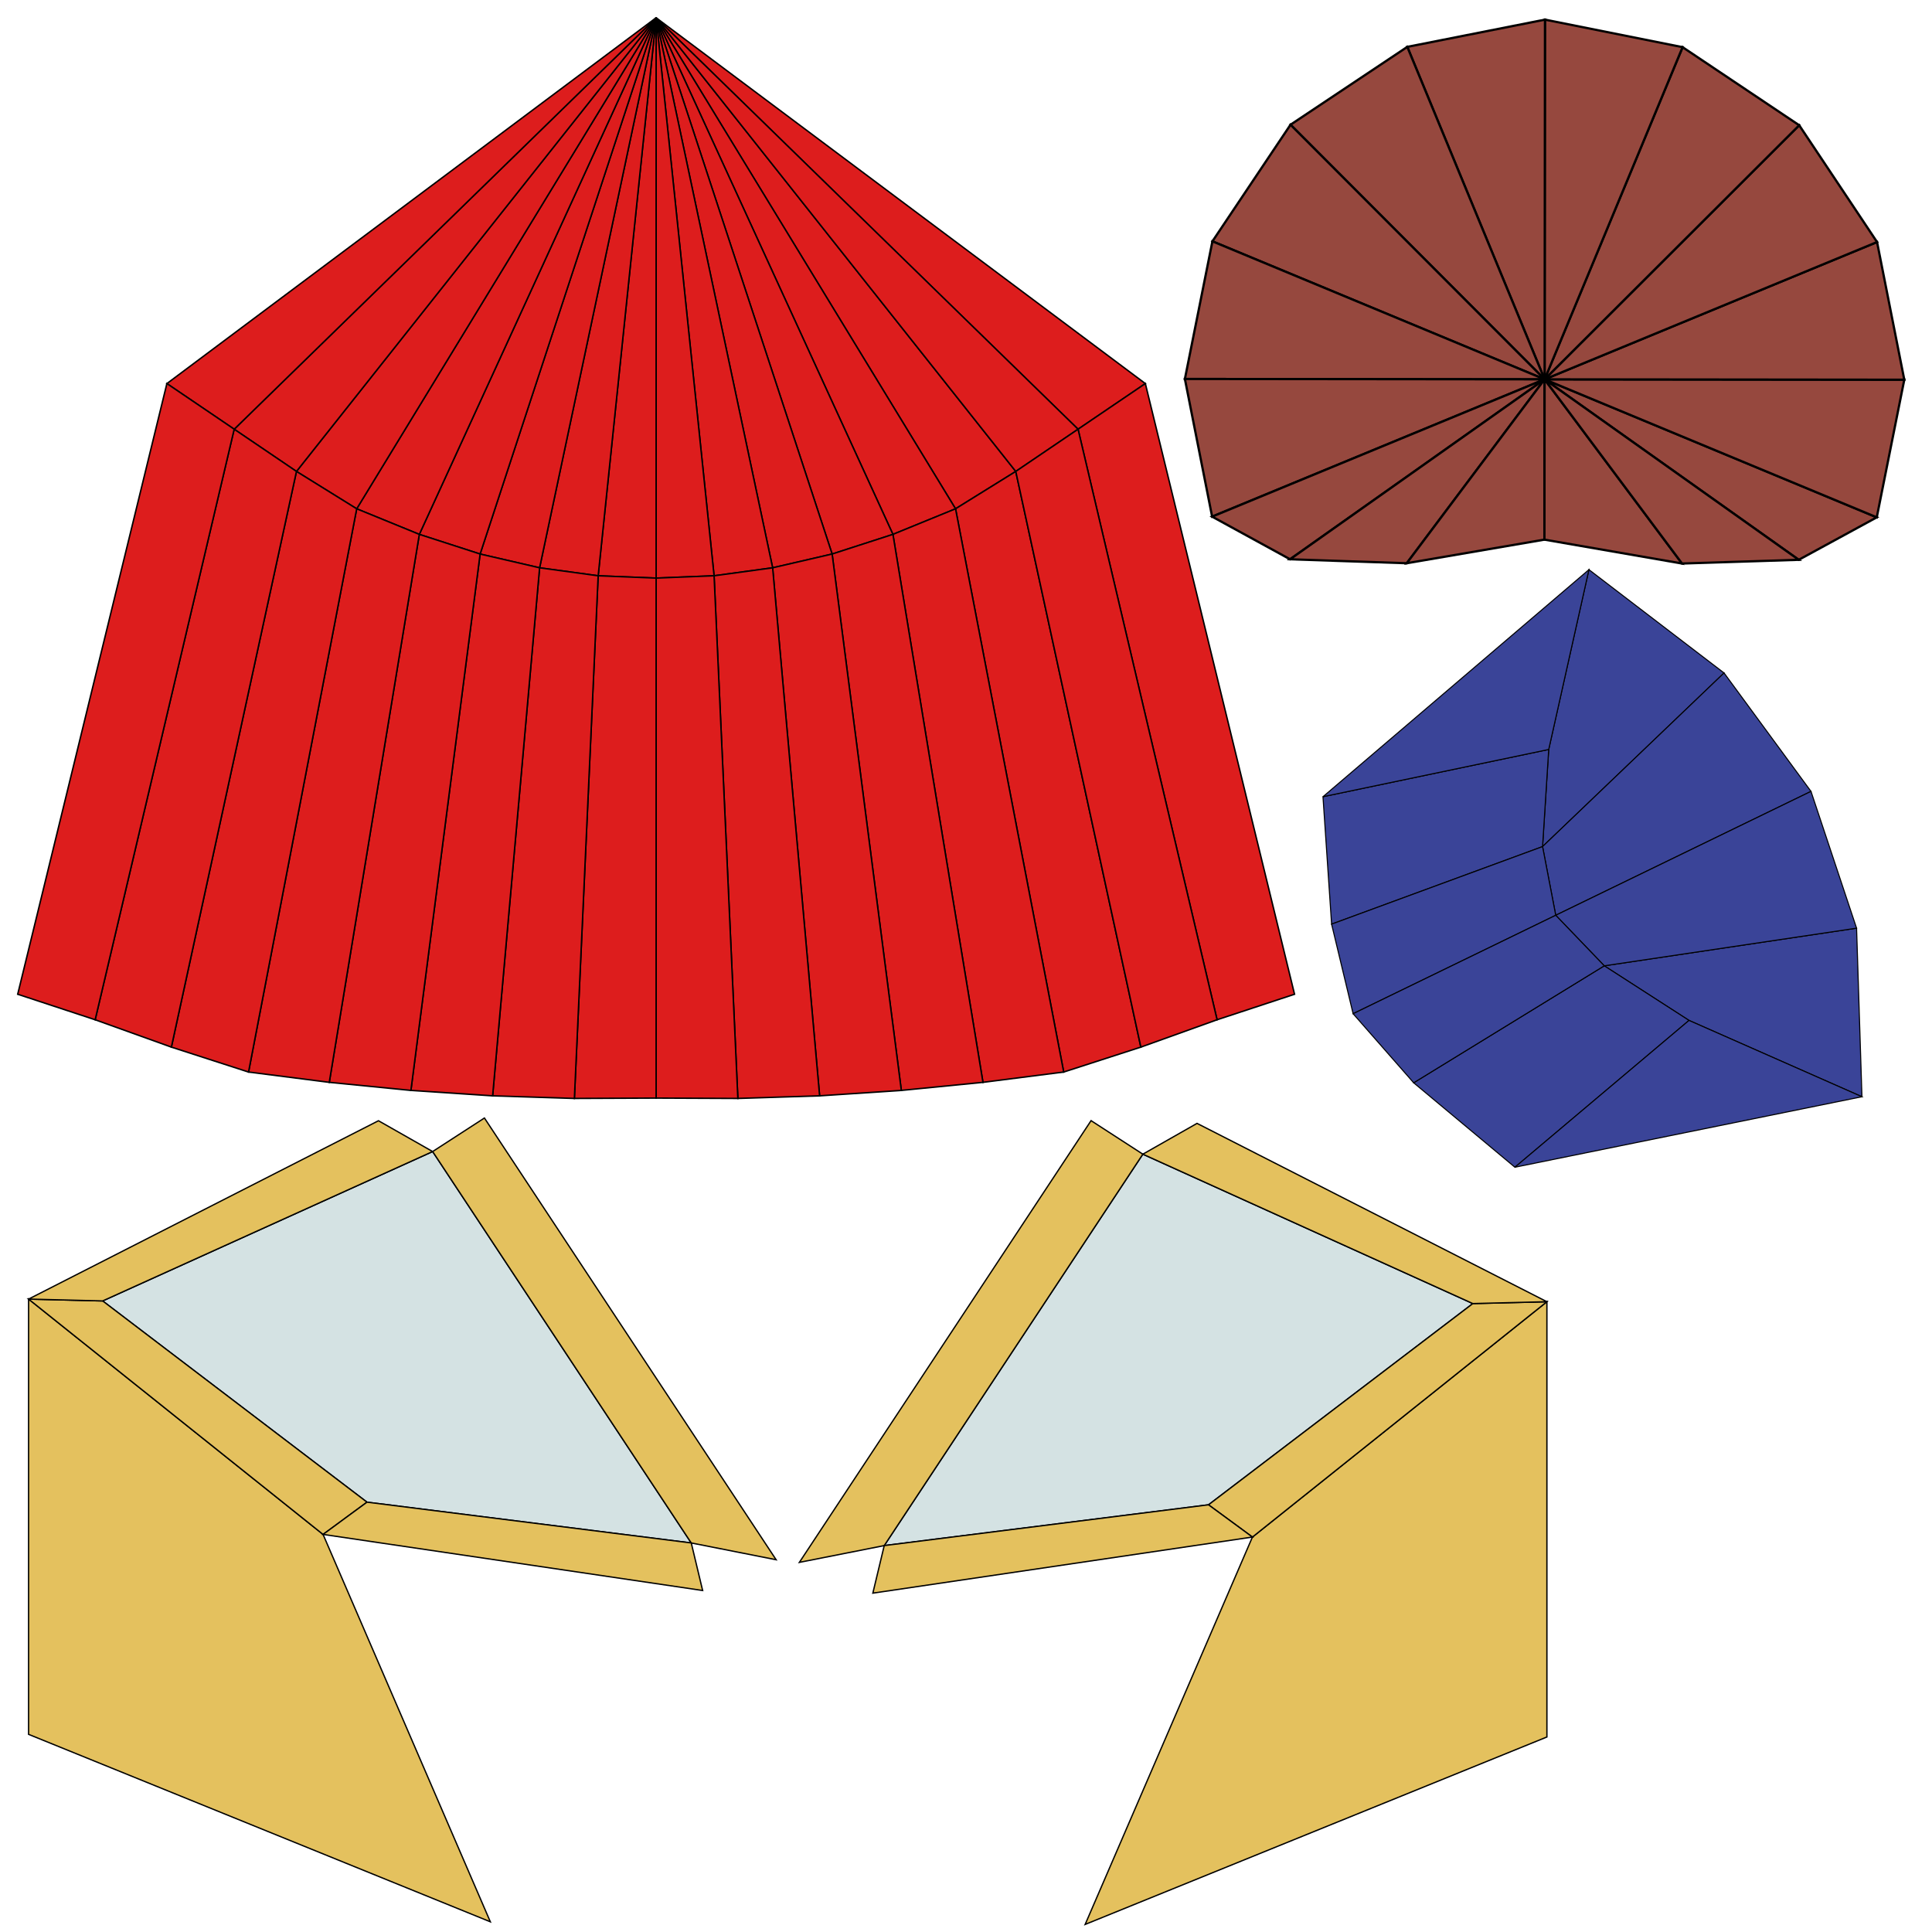 <?xml version="1.0" encoding="UTF-8" standalone="no"?>
<svg
   xmlns:dc="http://purl.org/dc/elements/1.1/"
   xmlns:cc="http://creativecommons.org/ns#"
   xmlns:rdf="http://www.w3.org/1999/02/22-rdf-syntax-ns#"
   xmlns:svg="http://www.w3.org/2000/svg"
   xmlns="http://www.w3.org/2000/svg"
   xmlns:sodipodi="http://sodipodi.sourceforge.net/DTD/sodipodi-0.dtd"
   xmlns:inkscape="http://www.inkscape.org/namespaces/inkscape"
   width="1024px"
   height="1024px"
   viewBox="0 0 1024 1024"
   version="1.1"
   id="svg3250"
   inkscape:version="0.48.0 r9654"
   sodipodi:docname="shuttle-texture.svg"
   inkscape:export-filename="/home/niko/git/rainbowshuttle/shuttle-texture.png"
   inkscape:export-xdpi="90"
   inkscape:export-ydpi="90">
  <defs
     id="defs3356" />
  <sodipodi:namedview
     pagecolor="#ffffff"
     bordercolor="#666666"
     borderopacity="1"
     objecttolerance="10"
     gridtolerance="10"
     guidetolerance="10"
     inkscape:pageopacity="0"
     inkscape:pageshadow="2"
     inkscape:window-width="1280"
     inkscape:window-height="949"
     id="namedview3354"
     showgrid="false"
     inkscape:zoom="0.71539319"
     inkscape:cx="541.3439"
     inkscape:cy="504.40773"
     inkscape:window-x="0"
     inkscape:window-y="25"
     inkscape:window-maximized="1"
     inkscape:current-layer="layer1" />
  <desc
     id="desc3252">UV-Map from Object: Body. Exported from Blender3D with UV Exportscript</desc>
  <g
     inkscape:groupmode="layer"
     id="layer1"
     inkscape:label="Taso"
     style="display:inline">
    <g
       id="g3710"
       transform="matrix(0.999,-0.666,0.666,0.999,559.361,149.196)">
      <polygon
         points="155.739,155.739 204.9,284.264 243.957,287.767 "
         id="polygon3258"
         style="fill:#96483e;stroke:#000000;stroke-width:1px;fill-opacity:1" />
      <polygon
         points="155.739,155.739 243.957,287.767 287.767,243.957 "
         id="polygon3260"
         style="fill:#96483e;stroke:#000000;stroke-width:1px;fill-opacity:1" />
      <polygon
         points="155.739,155.739 287.767,243.957 311.477,186.717 "
         id="polygon3262"
         style="fill:#96483e;stroke:#000000;stroke-width:1px;fill-opacity:1" />
      <polygon
         points="155.739,155.739 311.477,186.717 311.477,124.76 "
         id="polygon3264"
         style="fill:#96483e;stroke:#000000;stroke-width:1px;fill-opacity:1" />
      <polygon
         points="155.739,155.739 311.477,124.76 287.767,67.52 "
         id="polygon3266"
         style="fill:#96483e;stroke:#000000;stroke-width:1px;fill-opacity:1" />
      <polygon
         points="155.739,155.739 287.767,67.52 243.957,23.71 "
         id="polygon3268"
         style="fill:#96483e;stroke:#000000;stroke-width:1px;fill-opacity:1" />
      <polygon
         points="155.739,155.739 243.957,23.71 186.717,0 "
         id="polygon3270"
         style="fill:#96483e;stroke:#000000;stroke-width:1px;fill-opacity:1" />
      <polygon
         points="155.739,155.739 186.717,0 124.76,0 "
         id="polygon3272"
         style="fill:#96483e;stroke:#000000;stroke-width:1px;fill-opacity:1" />
      <polygon
         points="155.739,155.739 124.76,0 67.52,23.71 "
         id="polygon3274"
         style="fill:#96483e;stroke:#000000;stroke-width:1px;fill-opacity:1" />
      <polygon
         points="155.739,155.739 67.52,23.71 23.71,67.52 "
         id="polygon3276"
         style="fill:#96483e;stroke:#000000;stroke-width:1px;fill-opacity:1" />
      <polygon
         points="155.739,155.739 23.71,67.52 0,124.76 "
         id="polygon3278"
         style="fill:#96483e;stroke:#000000;stroke-width:1px;fill-opacity:1" />
      <polygon
         points="155.739,155.739 0,124.76 18.183,159.504 "
         id="polygon3280"
         style="fill:#96483e;stroke:#000000;stroke-width:1px;fill-opacity:1" />
      <polygon
         points="155.739,155.739 18.183,159.504 60.076,189.532 "
         id="polygon3282"
         style="fill:#96483e;stroke:#000000;stroke-width:1px;fill-opacity:1" />
      <polygon
         points="155.739,155.739 60.076,189.532 116.426,214.575 "
         id="polygon3284"
         style="fill:#96483e;stroke:#000000;stroke-width:1px;fill-opacity:1" />
      <polygon
         points="155.739,155.739 116.426,214.575 161.126,257.052 "
         id="polygon3286"
         style="fill:#96483e;stroke:#000000;stroke-width:1px;fill-opacity:1" />
      <polygon
         points="161.126,257.052 204.9,284.264 155.739,155.739 "
         id="polygon3288"
         style="fill:#96483e;stroke:#000000;stroke-width:1px;fill-opacity:1" />
    </g>
    <g
       id="g4849">
      <polygon
         transform="matrix(0.778,0,0,0.778,9.377,-214.475)"
         points="638.917,622.298 679.954,596.835 434.934,287.767 "
         id="polygon3290"
         style="fill-opacity:1;stroke:#000000;stroke-width:1px;fill:#dd1d1d" />
      <polygon
         transform="matrix(0.778,0,0,0.778,9.377,-214.475)"
         points="765.174,989.033 679.954,596.835 638.917,622.298 712.605,1006.013 "
         id="polygon3292"
         style="fill-opacity:1;stroke:#000000;stroke-width:1px;fill:#dd1d1d" />
      <polygon
         transform="matrix(0.778,0,0,0.778,9.377,-214.475)"
         points="596.261,639.727 638.917,622.298 434.934,287.767 "
         id="polygon3294"
         style="fill-opacity:1;stroke:#000000;stroke-width:1px;fill:#dd1d1d" />
      <polygon
         transform="matrix(0.778,0,0,0.778,9.377,-214.475)"
         points="712.605,1006.013 638.917,622.298 596.261,639.727 657.597,1013.035 "
         id="polygon3296"
         style="fill-opacity:1;stroke:#000000;stroke-width:1px;fill:#dd1d1d" />
      <polygon
         transform="matrix(0.778,0,0,0.778,9.377,-214.475)"
         points="554.842,653.114 596.261,639.727 434.934,287.767 "
         id="polygon3298"
         style="fill-opacity:1;stroke:#000000;stroke-width:1px;fill:#dd1d1d" />
      <polygon
         transform="matrix(0.778,0,0,0.778,9.377,-214.475)"
         points="657.597,1013.035 596.261,639.727 554.842,653.114 601.989,1018.531 "
         id="polygon3300"
         style="fill-opacity:1;stroke:#000000;stroke-width:1px;fill:#dd1d1d" />
      <polygon
         transform="matrix(0.778,0,0,0.778,9.377,-214.475)"
         points="514.313,662.498 554.842,653.114 434.934,287.767 "
         id="polygon3302"
         style="fill-opacity:1;stroke:#000000;stroke-width:1px;fill:#dd1d1d" />
      <polygon
         transform="matrix(0.778,0,0,0.778,9.377,-214.475)"
         points="601.989,1018.531 554.842,653.114 514.313,662.498 546.319,1022.227 "
         id="polygon3304"
         style="fill-opacity:1;stroke:#000000;stroke-width:1px;fill:#dd1d1d" />
      <polygon
         transform="matrix(0.778,0,0,0.778,9.377,-214.475)"
         points="474.417,667.935 514.313,662.498 434.934,287.767 "
         id="polygon3306"
         style="fill-opacity:1;stroke:#000000;stroke-width:1px;fill:#dd1d1d" />
      <polygon
         transform="matrix(0.778,0,0,0.778,9.377,-214.475)"
         points="546.319,1022.227 514.313,662.498 474.417,667.935 490.616,1024 "
         id="polygon3308"
         style="fill-opacity:1;stroke:#000000;stroke-width:1px;fill:#dd1d1d" />
      <polygon
         transform="matrix(0.778,0,0,0.778,9.377,-214.475)"
         points="434.933,669.505 474.417,667.935 434.934,287.767 "
         id="polygon3310"
         style="fill-opacity:1;stroke:#000000;stroke-width:1px;fill:#dd1d1d" />
      <polygon
         transform="matrix(0.778,0,0,0.778,9.377,-214.475)"
         points="490.616,1024 474.417,667.935 434.933,669.505 434.933,1023.754 "
         id="polygon3312"
         style="fill-opacity:1;stroke:#000000;stroke-width:1px;fill:#dd1d1d" />
      <polygon
         transform="matrix(0.778,0,0,0.778,9.377,-214.475)"
         points="395.45,667.935 434.933,669.505 434.934,287.767 "
         id="polygon3314"
         style="fill-opacity:1;stroke:#000000;stroke-width:1px;fill:#dd1d1d" />
      <polygon
         transform="matrix(0.778,0,0,0.778,9.377,-214.475)"
         points="434.933,1023.754 434.933,669.505 395.45,667.935 379.251,1024 "
         id="polygon3316"
         style="fill-opacity:1;stroke:#000000;stroke-width:1px;fill:#dd1d1d" />
      <polygon
         transform="matrix(0.778,0,0,0.778,9.377,-214.475)"
         points="355.554,662.498 395.45,667.935 434.934,287.767 "
         id="polygon3318"
         style="fill-opacity:1;stroke:#000000;stroke-width:1px;fill:#dd1d1d" />
      <polygon
         transform="matrix(0.778,0,0,0.778,9.377,-214.475)"
         points="379.251,1024 395.45,667.935 355.554,662.498 323.548,1022.227 "
         id="polygon3320"
         style="fill-opacity:1;stroke:#000000;stroke-width:1px;fill:#dd1d1d" />
      <polygon
         transform="matrix(0.778,0,0,0.778,9.377,-214.475)"
         points="315.025,653.114 355.554,662.498 434.934,287.767 "
         id="polygon3322"
         style="fill-opacity:1;stroke:#000000;stroke-width:1px;fill:#dd1d1d" />
      <polygon
         transform="matrix(0.778,0,0,0.778,9.377,-214.475)"
         points="323.548,1022.227 355.554,662.498 315.025,653.114 267.878,1018.531 "
         id="polygon3324"
         style="fill-opacity:1;stroke:#000000;stroke-width:1px;fill:#dd1d1d" />
      <polygon
         transform="matrix(0.778,0,0,0.778,9.377,-214.475)"
         points="273.606,639.727 315.025,653.114 434.934,287.767 "
         id="polygon3326"
         style="fill-opacity:1;stroke:#000000;stroke-width:1px;fill:#dd1d1d" />
      <polygon
         transform="matrix(0.778,0,0,0.778,9.377,-214.475)"
         points="267.878,1018.531 315.025,653.114 273.606,639.727 212.27,1013.034 "
         id="polygon3328"
         style="fill-opacity:1;stroke:#000000;stroke-width:1px;fill:#dd1d1d" />
      <polygon
         transform="matrix(0.778,0,0,0.778,9.377,-214.475)"
         points="230.95,622.298 273.606,639.727 434.934,287.767 "
         id="polygon3330"
         style="fill-opacity:1;stroke:#000000;stroke-width:1px;fill:#dd1d1d" />
      <polygon
         transform="matrix(0.778,0,0,0.778,9.377,-214.475)"
         points="212.27,1013.034 273.606,639.727 230.95,622.298 157.261,1006.013 "
         id="polygon3332"
         style="fill-opacity:1;stroke:#000000;stroke-width:1px;fill:#dd1d1d" />
      <polygon
         transform="matrix(0.778,0,0,0.778,9.377,-214.475)"
         points="189.914,596.835 230.95,622.298 434.934,287.767 "
         id="polygon3334"
         style="fill-opacity:1;stroke:#000000;stroke-width:1px;fill:#dd1d1d" />
      <polygon
         transform="matrix(0.778,0,0,0.778,9.377,-214.475)"
         points="157.261,1006.013 230.95,622.298 189.914,596.835 104.693,989.032 "
         id="polygon3336"
         style="fill-opacity:1;stroke:#000000;stroke-width:1px;fill:#dd1d1d" />
      <polygon
         transform="matrix(0.778,0,0,0.778,9.377,-214.475)"
         points="147.484,568.079 189.914,596.835 434.934,287.767 "
         id="polygon3338"
         style="fill-opacity:1;stroke:#000000;stroke-width:1px;fill:#dd1d1d" />
      <polygon
         transform="matrix(0.778,0,0,0.778,9.377,-214.475)"
         points="104.693,989.032 189.914,596.835 147.484,568.079 52.77,970.401 "
         id="polygon3340"
         style="fill-opacity:1;stroke:#000000;stroke-width:1px;fill:#dd1d1d" />
      <polygon
         transform="matrix(0.778,0,0,0.778,9.377,-214.475)"
         points="101.641,536.987 147.484,568.079 434.934,287.767 "
         id="polygon3342"
         style="fill-opacity:1;stroke:#000000;stroke-width:1px;fill:#dd1d1d" />
      <polygon
         transform="matrix(0.778,0,0,0.778,9.377,-214.475)"
         points="52.77,970.401 147.484,568.079 101.641,536.987 0,953.015 "
         id="polygon3344"
         style="fill-opacity:1;stroke:#000000;stroke-width:1px;fill:#dd1d1d" />
      <polygon
         transform="matrix(0.778,0,0,0.778,9.377,-214.475)"
         points="722.383,568.079 768.226,536.987 434.934,287.767 "
         id="polygon3346"
         style="fill-opacity:1;stroke:#000000;stroke-width:1px;fill:#dd1d1d" />
      <polygon
         transform="matrix(0.778,0,0,0.778,9.377,-214.475)"
         points="869.867,953.016 768.226,536.987 722.383,568.079 817.097,970.402 "
         id="polygon3348"
         style="fill-opacity:1;stroke:#000000;stroke-width:1px;fill:#dd1d1d" />
      <polygon
         transform="matrix(0.778,0,0,0.778,9.377,-214.475)"
         points="679.954,596.835 722.383,568.079 434.934,287.767 "
         id="polygon3350"
         style="fill-opacity:1;stroke:#000000;stroke-width:1px;fill:#dd1d1d" />
      <polygon
         transform="matrix(0.778,0,0,0.778,9.377,-214.475)"
         points="679.954,596.835 765.174,989.033 817.097,970.402 722.383,568.079 "
         id="polygon3352"
         style="fill-opacity:1;stroke:#000000;stroke-width:1px;fill:#dd1d1d" />
    </g>
    <g
       transform="matrix(-0.111,-0.547,0.547,-0.111,733.238,634.625)"
       style="fill:#f2daf2;stroke:#000000;stroke-width:1px"
       id="g3471">
      <polygon
         points="173.778,249.269 106.959,317.819 3.265,464.346 161.166,491.179 "
         id="polygon3473"
         style="fill:#3a4498;fill-opacity:1" />
      <polygon
         points="100.913,49.788 3.204,128.047 106.959,317.819 173.778,249.269 "
         id="polygon3475"
         style="fill:#3a4498;fill-opacity:1" />
      <polygon
         points="385.61,238.415 296.391,214.347 423.706,416.037 545.362,309.814 "
         id="polygon3477"
         style="fill:#3a4498;fill-opacity:1" />
      <polygon
         points="384.271,19.414 264.057,3.373 296.391,214.347 385.61,238.415 "
         id="polygon3479"
         style="fill:#3a4498;fill-opacity:1" />
      <polygon
         points="296.391,214.347 229.981,213.636 297.079,474.585 423.706,416.037 "
         id="polygon3481"
         style="fill:#3a4498;fill-opacity:1" />
      <polygon
         points="229.981,213.636 173.778,249.269 161.166,491.179 297.079,474.585 "
         id="polygon3483"
         style="fill:#3a4498;fill-opacity:1" />
      <polygon
         points="264.057,3.373 176.635,6.48 229.981,213.636 296.391,214.347 "
         id="polygon3485"
         style="fill:#3a4498;fill-opacity:1" />
      <polygon
         points="176.635,6.48 100.913,49.788 173.778,249.269 229.981,213.636 "
         id="polygon3487"
         style="fill:#3a4498;fill-opacity:1" />
      <polygon
         points="385.61,238.415 545.362,309.814 384.271,19.414 "
         id="polygon3489"
         style="fill:#3a4498;fill-opacity:1" />
      <polygon
         points="3.265,464.346 106.959,317.819 3.204,128.047 "
         id="polygon3491"
         style="fill:#3a4498;fill-opacity:1" />
    </g>
    <g
       style="fill:#f2daf2;stroke:#000000;stroke-width:1px"
       id="g4765"
       transform="matrix(0.701,0,0,0.701,-246.506,352.196)">
      <polygon
         points="373.256,808.909 722.386,950.633 595.913,657.74 373.256,479.81 "
         id="polygon4767"
         style="fill:#e4c15e;fill-opacity:1" />
      <polygon
         points="678.769,368.249 429.265,481.207 629.122,633.358 874.301,664.196 "
         id="polygon4769"
         style="fill:#d4e2e3;fill-opacity:1" />
      <polygon
         points="429.265,481.207 373.256,479.81 595.913,657.74 629.122,633.358 "
         id="polygon4771"
         style="fill:#e4c15e;fill-opacity:1" />
      <polygon
         points="678.769,368.249 637.803,344.96 373.256,479.81 429.265,481.207 "
         id="polygon4773"
         style="fill:#e4c15e;fill-opacity:1" />
      <polygon
         points="874.301,664.196 938.466,676.886 717.916,342.898 678.769,368.249 "
         id="polygon4775"
         style="fill:#e4c15e;fill-opacity:1" />
      <polygon
         points="882.911,700.148 874.301,664.196 629.122,633.358 595.913,657.74 "
         id="polygon4777"
         style="fill:#e4c15e;fill-opacity:1" />
    </g>
    <g
       transform="matrix(-0.701,0,0,0.701,1081.546,353.594)"
       id="g4803"
       style="fill:#f2daf2;stroke:#000000;stroke-width:1px">
      <polygon
         id="polygon4805"
         points="373.256,479.81 373.256,808.909 722.386,950.633 595.913,657.74 "
         style="fill:#e4c15e;fill-opacity:1" />
      <polygon
         id="polygon4807"
         points="874.301,664.196 678.769,368.249 429.265,481.207 629.122,633.358 "
         style="fill:#d4e2e3;fill-opacity:1" />
      <polygon
         id="polygon4809"
         points="629.122,633.358 429.265,481.207 373.256,479.81 595.913,657.74 "
         style="fill:#e4c15e;fill-opacity:1" />
      <polygon
         id="polygon4811"
         points="429.265,481.207 678.769,368.249 637.803,344.96 373.256,479.81 "
         style="fill:#e4c15e;fill-opacity:1" />
      <polygon
         id="polygon4813"
         points="678.769,368.249 874.301,664.196 938.466,676.886 717.916,342.898 "
         style="fill:#e4c15e;fill-opacity:1" />
      <polygon
         id="polygon4815"
         points="595.913,657.74 882.911,700.148 874.301,664.196 629.122,633.358 "
         style="fill:#e4c15e;fill-opacity:1" />
    </g>
  </g>
  <g
     inkscape:groupmode="layer"
     id="layer2"
     inkscape:label="Taso#1" />
</svg>
